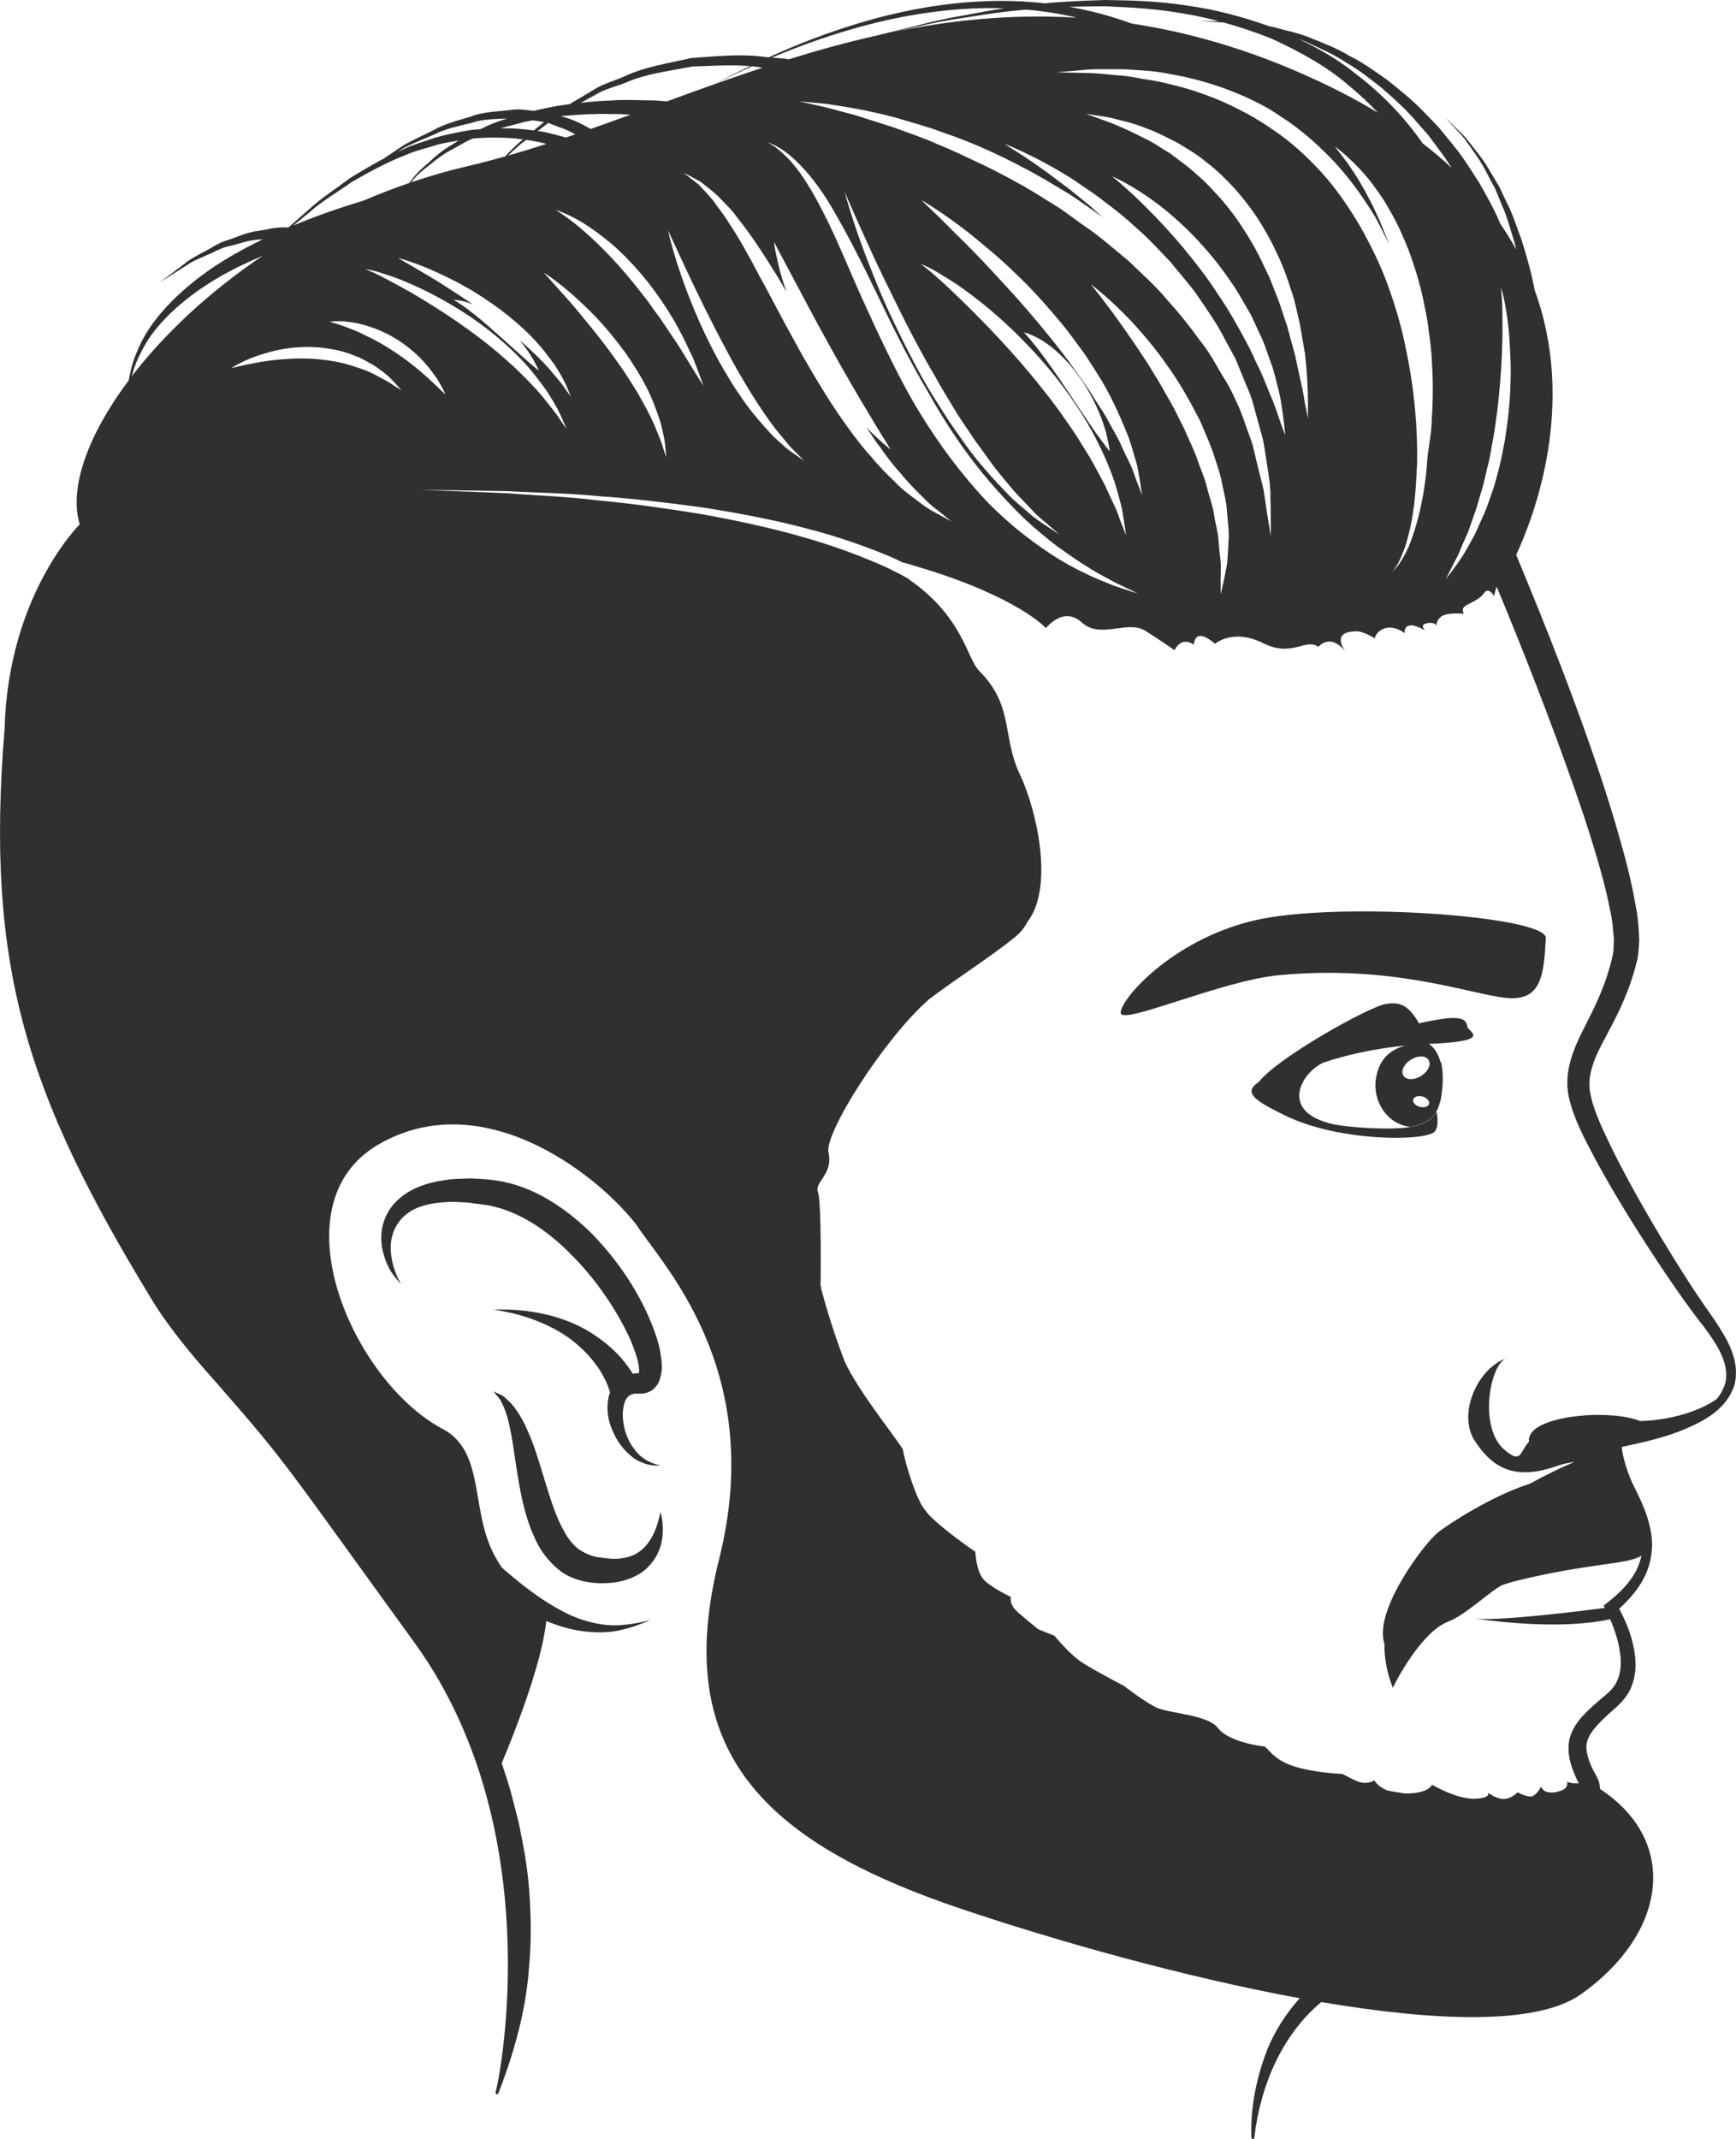 <svg version="1.1" id="图层_1" x="0px" y="0px" width="148px" height="182.277px" viewBox="0 0 148 182.277" enable-background="new 0 0 148 182.277" xml:space="preserve" xmlns="http://www.w3.org/2000/svg" xmlns:xlink="http://www.w3.org/1999/xlink" xmlns:xml="http://www.w3.org/XML/1998/namespace">
  <g>
    <path fill="#303030" d="M106.898,78.444c-7.107,1.684-11.489,6.86-11.353,7.89c0.136,1.031,8.584-2.766,13.487-3.232
		c9.709-0.925,16.306,1.621,19.345,1.934c3.037,0.313,3.236-1.899,3.41-5.095C131.893,78.07,114.006,76.761,106.898,78.444z" class="color c1"/>
    <polygon fill="#303030" points="121.54,95.606 121.54,95.606 121.537,95.608 	" class="color c1"/>
    <path fill="#303030" d="M120.975,87.203c-0.963-1.695-1.763-1.836-2.924-1.628c-1.374,0.249-9.109,4.538-10.736,6.626
		c-1.406,0.927-0.267,1.621,2.22,2.845c4.653,2.294,12.161,2.225,12.805,1.355c0.276-0.369,0.249-1.034,0.127-1.677
		c-0.651,1.175-2.085,1.546-5.336,1.423c-1.106-0.043-2.084-0.131-2.968-0.255c-5.214-0.871-3.377-4.365-1.383-5.323
		c1.869-0.639,4.262-1.198,7.031-1.47c-1.367,0.374-2.25,1.2-2.512,2.839c-0.289,1.806,0.898,3.871,2.928,4.084
		c0.268-0.045,0.506-0.102,0.724-0.171c0.01-0.003,0.021-0.008,0.028-0.011c0.205-0.067,0.392-0.144,0.558-0.233
		c0-0.001,0.003-0.001,0.004-0.002c0.67-0.361,1.036-0.92,1.235-1.721c0.004-0.001,0.01-0.002,0.014-0.002
		c0.037-0.174,0.066-0.358,0.096-0.546c0.004-0.022,0.008-0.042,0.012-0.064c0.031-0.218,0.058-0.447,0.076-0.693
		c0-0.007,0-0.014,0.002-0.023c0-0.001,0-0.003,0-0.006c0-0.006,0-0.011,0-0.017c0.059-0.814,0.002-1.476-0.113-2.007
		c-0.016-0.006-0.033-0.01-0.049-0.015c-0.332-1.198-1-1.554-1-1.554c5.526-0.227,3.416-0.991,3.285-1.453
		C124.977,86.708,124.43,86.439,120.975,87.203z M114.055,95.877c-0.117-0.017-0.236-0.031-0.348-0.049
		c-0.047-0.015-0.109-0.025-0.176-0.035C113.706,95.823,113.88,95.851,114.055,95.877z M121.038,94.321
		c-0.375-0.103-0.624-0.381-0.558-0.626c0.065-0.24,0.422-0.354,0.797-0.253c0.375,0.104,0.623,0.382,0.556,0.625
		C121.768,94.309,121.413,94.422,121.038,94.321z M121.152,91.692c-0.594,0.369-1.271,0.354-1.508-0.029
		c-0.24-0.387,0.049-0.995,0.642-1.366c0.594-0.367,1.267-0.354,1.507,0.032C122.033,90.713,121.746,91.326,121.152,91.692z" class="color c1"/>
    <path fill="#303030" d="M34.982,103.231c0.815-0.513,1.922-0.736,3.107-0.795c0.594-0.063,1.201,0.025,1.814,0.044
		c0.624,0.104,1.458,0.161,1.979,0.288c2.476,0.525,4.89,2.157,6.874,4.204c2.02,2.026,3.696,4.474,4.843,6.883
		c0.284,0.604,0.508,1.214,0.682,1.787c0.175,0.538,0.243,1.2,0.185,1.357l-0.041,0.006c0.024-0.001,0.025-0.001,0.041-0.001
		c0,0.007,0.003,0.003,0.003,0.005l-0.152,0.015l-0.324,0.035c-0.017,0.001-0.033,0.006-0.049,0.008
		c-0.229-0.385-0.527-0.794-0.936-1.282c-0.924-1.084-2.413-2.248-4.063-2.976c-1.655-0.731-3.397-1.055-4.688-1.154
		c-0.648-0.061-1.186-0.063-1.562-0.058c-0.375,0-0.59,0.001-0.59,0.001s0.21,0.037,0.58,0.106c0.367,0.063,0.893,0.161,1.504,0.334
		c1.224,0.325,2.804,0.942,4.147,1.863c1.346,0.922,2.396,2.138,2.964,3.131c0.276,0.487,0.492,0.945,0.567,1.195
		c0.067,0.2,0.114,0.34,0.143,0.43c-0.065,0.158-0.117,0.32-0.139,0.473c-0.265,1.402,0.175,2.525,0.646,3.4
		c0.492,0.877,1.136,1.489,1.728,1.87c1.286,0.71,2.098,0.422,2.083,0.485c0.029-0.029-0.854-0.05-1.793-0.873
		c-0.454-0.433-0.902-1.057-1.174-1.867c-0.263-0.79-0.386-1.813-0.108-2.639c0.139-0.423,0.407-0.643,0.703-0.708
		c0.067-0.03,0.148-0.049,0.255-0.031l0.448-0.011l0.246-0.013c0.203-0.042,0.424-0.12,0.614-0.227
		c0.316-0.212,0.541-0.497,0.653-0.764c0.422-1.079,0.213-1.81,0.112-2.582c-0.139-0.758-0.382-1.471-0.658-2.174
		c-1.097-2.814-2.871-5.475-5.086-7.786c-2.245-2.238-5.092-4.175-8.274-4.619c-0.875-0.126-1.444-0.135-2.179-0.17
		c-0.753,0.036-1.491,0.016-2.188,0.151c-1.388,0.187-2.751,0.634-3.772,1.5c-1.051,0.834-1.555,2.07-1.609,3.085
		c-0.081,1.034,0.204,1.874,0.46,2.509c0.267,0.64,0.611,1.067,0.84,1.342c0.238,0.271,0.364,0.414,0.364,0.414
		s-0.086-0.172-0.25-0.488c-0.16-0.312-0.343-0.802-0.49-1.422c-0.128-0.617-0.228-1.404-0.002-2.207
		C33.654,104.507,34.167,103.738,34.982,103.231z M54.509,117.004c0.044,0,0.022,0.001-0.006,0.001
		C54.506,117.005,54.507,117.004,54.509,117.004z" class="color c1"/>
    <path fill="#303030" d="M56.298,128.837c0,0-0.06,0.443-0.289,1.139c-0.223,0.683-0.673,1.663-1.521,2.263
		c-0.411,0.314-0.944,0.472-1.526,0.56c-0.631,0.086-1.108,0.018-1.978-0.098c-0.643-0.101-1.173-0.374-1.681-0.7
		c-0.473-0.394-0.902-0.906-1.239-1.563c-0.73-1.273-1.177-2.872-1.65-4.37c-0.454-1.508-0.891-2.975-1.453-4.197
		c-0.261-0.611-0.564-1.165-0.883-1.62c-0.294-0.464-0.643-0.835-0.975-1.101c-0.282-0.305-0.588-0.35-0.766-0.458
		c-0.183-0.087-0.283-0.131-0.283-0.131s0.071,0.083,0.202,0.239c0.116,0.162,0.375,0.371,0.502,0.708
		c0.171,0.294,0.317,0.678,0.465,1.164c0.146,0.468,0.256,1.022,0.373,1.63c0.224,1.218,0.388,2.68,0.681,4.282
		c0.289,1.6,0.694,3.348,1.603,5.078c0.47,0.853,1.156,1.665,2.009,2.301c0.895,0.613,1.961,0.878,2.909,0.935
		c0.713,0.051,1.813,0.005,2.603-0.282c0.833-0.257,1.599-0.728,2.083-1.34c1.011-1.208,1.048-2.482,1.019-3.237
		C56.454,129.249,56.298,128.837,56.298,128.837z" class="color c1"/>
    <path fill="#303030" d="M146.148,112.448c-1.088-1.524-2.104-3.055-3.092-4.642c-1.971-3.155-3.854-6.381-5.515-9.681
		c-0.801-1.682-1.64-3.296-1.964-4.952c-0.309-1.553,0.376-3.073,1.262-4.712c0.877-1.636,1.783-3.379,2.363-5.301
		c0.169-0.498,0.262-0.931,0.385-1.387c0.116-0.536,0.117-1.099,0.165-1.65c-0.047-1.028-0.108-2.038-0.313-2.976
		c-0.326-1.912-0.797-3.752-1.318-5.572c-0.501-1.826-1.079-3.619-1.661-5.411c-2.138-6.407-4.615-12.656-7.198-18.877
		c1.567-3.384,5.135-12.821,1.571-22.575c-0.054-0.268-0.106-0.537-0.16-0.802c-0.264-1.197-0.61-2.354-0.953-3.467
		c-0.419-1.09-0.739-2.173-1.237-3.124c-0.23-0.48-0.451-0.948-0.666-1.403c-0.258-0.432-0.508-0.848-0.746-1.247
		c-0.45-0.816-0.965-1.495-1.447-2.08c-0.45-0.605-0.866-1.111-1.277-1.467c-0.771-0.754-1.213-1.184-1.213-1.184
		s0.418,0.451,1.15,1.242c0.389,0.375,0.775,0.899,1.193,1.521c0.442,0.603,0.918,1.297,1.321,2.126
		c0.216,0.405,0.438,0.825,0.671,1.263c0.188,0.457,0.381,0.931,0.583,1.416c0.442,0.953,0.701,2.038,1.058,3.121
		c0.055,0.212,0.104,0.431,0.156,0.646c-0.408-0.741-0.861-1.481-1.369-2.218c-0.039-0.081-0.072-0.165-0.111-0.248
		c-0.441-1.072-1.053-2.126-1.672-3.223c-0.678-1.057-1.359-2.166-2.196-3.183l-1.254-1.54l-1.39-1.438
		c-0.932-0.952-1.975-1.8-3-2.604c-1.076-0.754-2.115-1.515-3.239-2.065c-1.065-0.65-2.197-1.07-3.25-1.497
		c-1.042-0.459-2.124-0.625-3.066-0.919c-0.178-0.045-0.356-0.078-0.532-0.11c-2.279-0.804-4.578-1.421-6.849-1.732
		c-2.471-0.4-4.887-0.47-7.165-0.496c-1.779,0.062-3.479,0.124-5.077,0.283C83.697-0.324,78.637,0.491,74.488,1.61
		c-3.677,1.015-6.694,2.246-8.947,3.273l-0.236-0.019c-2.169-0.312-4.319-0.054-6.377,0.081c-2.021,0.466-4.014,0.755-5.734,1.583
		c-0.865,0.383-1.773,0.607-2.524,1.092c-0.733,0.435-1.439,0.854-2.122,1.262C48.429,8.9,48.308,8.91,48.19,8.927
		c-0.915,0.113-1.806,0.317-2.676,0.521c-0.556-0.062-1.105-0.153-1.646-0.113c-1.324,0.174-2.634,0.156-3.772,0.613
		c-1.163,0.346-2.271,0.634-3.186,1.168c-0.937,0.477-1.823,0.854-2.548,1.293c-0.636,0.429-1.188,0.8-1.665,1.118
		c-1.026,0.538-1.982,1.112-2.878,1.662c-1.291,0.979-2.55,1.775-3.505,2.684c-0.629,0.557-1.212,1.047-1.726,1.515l-0.163-0.001
		c-0.927-0.076-1.813,0.226-2.676,0.327c-0.86,0.145-1.627,0.529-2.382,0.759c-0.769,0.216-1.372,0.695-1.99,0.989
		c-0.6,0.333-1.168,0.604-1.592,0.974c-0.443,0.334-0.829,0.627-1.146,0.866c-0.635,0.479-0.996,0.753-0.996,0.753
		s0.383-0.245,1.053-0.672c0.333-0.212,0.738-0.472,1.204-0.767c0.442-0.33,1.026-0.556,1.64-0.835
		c0.627-0.238,1.246-0.659,2.01-0.806c0.747-0.164,1.503-0.477,2.333-0.546c0.176-0.006,0.354-0.022,0.531-0.042
		c-0.66,0.322-1.317,0.656-1.964,1.019c-3.84,2.074-7.273,5.128-8.605,8.186c-0.345,0.74-0.597,1.458-0.724,2.107
		c-0.067,0.245-0.108,0.479-0.141,0.706c-3.522,4.692-5.119,9.228-4.182,12.278c0,0-6.105,5.998-6.409,17.442
		C-1.252,82.329,2.206,93.149,12.973,110.8c1.333,2.188,3.247,4.532,5.306,6.837c6.323,7.218,5.699,6.688,17.042,22.324
		c11.344,15.636,7.422,36.552,6.928,38.346c-0.017,0.062,0.014,0.13,0.075,0.154c0.063,0.023,0.137-0.009,0.161-0.074
		c1.356-3.475,2.39-7.158,2.633-10.948c0.174-1.89,0.159-3.794,0.042-5.69c-0.101-1.904-0.393-3.79-0.785-5.653
		c-0.157-0.943-0.434-1.853-0.667-2.773c-0.222-0.931-0.519-1.831-0.823-2.732c-0.037-0.111-0.076-0.223-0.113-0.334
		c0.917-2.176,3.412-8.364,3.797-12.12c0.332,0.131,0.662,0.262,1.006,0.374c1.945,0.663,4.08,0.746,5.537,0.348
		c0.734-0.167,1.312-0.397,1.714-0.55c0.398-0.166,0.623-0.262,0.623-0.262s-0.238,0.058-0.654,0.161
		c-0.421,0.084-1.02,0.218-1.742,0.263c-1.451,0.153-3.338-0.239-5.008-1.121c-1.68-0.862-3.2-2.03-4.304-2.951
		c-0.369-0.305-0.688-0.578-0.956-0.815c-0.224-0.332-0.439-0.683-0.642-1.059c-2.064-3.88-0.761-8.833-4.403-10.756
		c-7.694-4.069-14.259-19.123-5.496-24.227c8.763-5.107,18.486,2.32,21.982,6.788c1.09,1.688,3.82,4.743,5.817,9.346
		c2.044,4.712,3.317,11.052,1.252,19.239c-0.114,0.454-0.684,2.707-0.926,5.178c-1.274,12.745,6.496,19.492,21.57,24.569
		c8.205,2.763,19.016,5.812,28.867,7.622c-1.183,1.306-2.131,2.809-2.783,4.41c-0.92,2.404-1.433,4.937-1.336,7.466
		c0.006,0.062,0.056,0.114,0.115,0.122c0.071,0.005,0.129-0.049,0.135-0.118c0.5-4.445,2.399-8.826,5.713-11.555
		c9.809,1.662,18.41,1.969,22.132-0.666c7.309-5.18,8.438-13.021,1.618-17.5c-0.002-0.339-0.086-0.684-0.133-0.74
		c-0.244-0.572-0.381-0.695-0.535-1.066c-0.297-0.624-0.502-1.255-0.483-1.808c0.004-1.073,1.176-2.114,2.263-3.106
		c0.525-0.434,1.274-1.168,1.575-1.994c0.335-0.83,0.402-1.713,0.317-2.527c-0.164-1.498-0.68-2.841-1.365-4.113
		c0.868-0.788,1.668-1.688,2.191-2.778c0.592-1.224,0.758-2.647,0.484-3.946c-0.251-1.306-0.807-2.487-1.369-3.617
		c-0.285-0.556-0.509-1.134-0.703-1.729c-0.168-0.561-0.347-1.155-0.375-1.715c1.793-0.396,3.604-0.771,5.322-1.499
		c1.696-0.713,3.624-1.714,4.283-3.798C148.404,115.846,147.152,113.991,146.148,112.448z M124.33,47.25
		c0.186-0.453,0.395-0.963,0.646-1.509c0.268-0.537,0.437-1.174,0.678-1.814c0.25-0.64,0.416-1.348,0.637-2.063
		c0.234-0.708,0.366-1.476,0.563-2.234c0.203-0.758,0.301-1.556,0.457-2.336c0.539-3.149,0.742-6.357,0.778-8.771
		c-0.006-1.203,0.015-2.214-0.042-2.919c-0.021-0.696-0.115-1.102-0.115-1.102s0.176,0.362,0.309,1.078
		c0.141,0.697,0.314,1.703,0.417,2.922c0.077,1.219,0.18,2.648,0.114,4.178c-0.035,1.535-0.211,3.161-0.463,4.78
		c-0.172,0.801-0.287,1.615-0.504,2.392c-0.203,0.782-0.394,1.551-0.664,2.275c-0.246,0.729-0.485,1.431-0.797,2.064
		c-0.306,0.638-0.531,1.261-0.853,1.791c-0.568,1.091-1.14,1.935-1.576,2.501c-0.426,0.569-0.668,0.895-0.668,0.895
		s0.181-0.363,0.5-0.997C123.908,48.068,124.104,47.687,124.33,47.25z M111.607,3.692c1.017,0.471,2.098,0.931,3.107,1.614
		c1.064,0.589,2.042,1.38,3.049,2.159c0.957,0.83,1.924,1.695,2.781,2.659l1.271,1.453l1.138,1.541
		c0.284,0.382,0.545,0.777,0.795,1.177c-0.757-0.706-1.581-1.399-2.465-2.083c-1.521-2.178-3.404-4.161-5.548-5.799
		c-1.525-1.26-3.24-2.24-4.995-3.085C111.031,3.434,111.322,3.547,111.607,3.692z M119.852,29.705
		c-0.343-1.766-0.869-3.548-1.502-5.313c-0.629-1.772-1.479-3.482-2.41-5.134c-0.963-1.634-2.037-3.202-3.291-4.583
		c-1.262-1.368-2.619-2.619-4.1-3.6c-1.447-1.029-2.982-1.824-4.479-2.484c-1.508-0.637-2.994-1.118-4.398-1.429
		c-0.695-0.197-1.377-0.306-2.027-0.404c-0.648-0.104-1.263-0.244-1.851-0.299c-1.17-0.089-2.198-0.229-3.047-0.235
		c-1.704-0.038-2.675-0.059-2.675-0.059s0.971-0.087,2.673-0.236C93.6,5.862,94.641,5.913,95.839,5.9
		c1.188,0.087,2.556,0.11,4.007,0.431c1.461,0.243,3.024,0.653,4.631,1.235c1.596,0.604,3.271,1.342,4.808,2.426
		c1.582,1.01,3.045,2.306,4.405,3.729c1.349,1.442,2.52,3.073,3.558,4.781c0.41,0.757,0.796,1.522,1.159,2.298
		c-0.034-0.093-0.064-0.19-0.1-0.282c-0.31-0.794-0.602-1.562-0.941-2.265c-0.313-0.719-0.676-1.361-0.989-1.972
		c-0.67-1.194-1.306-2.152-1.802-2.793c-0.497-0.646-0.784-1.016-0.784-1.016s0.382,0.273,0.999,0.814
		c0.598,0.56,1.469,1.375,2.313,2.522c0.406,0.578,0.877,1.2,1.264,1.918c0.421,0.702,0.816,1.467,1.173,2.284
		c0.739,1.622,1.317,3.439,1.748,5.282c0.172,0.931,0.409,1.851,0.502,2.774c0.112,0.923,0.258,1.828,0.28,2.713
		c0.119,1.762,0.097,3.406,0,4.812c-0.027,1.405-0.295,2.563-0.366,3.374c-0.009,0.063-0.017,0.113-0.025,0.174
		c-0.007,0.127-0.012,0.262-0.021,0.391c-0.233,2.951-0.874,5.359-1.521,6.955c-0.34,0.792-0.708,1.377-0.981,1.743
		c-0.303,0.34-0.469,0.521-0.469,0.521s0.143-0.198,0.406-0.573c0.233-0.396,0.496-0.995,0.771-1.793
		c0.232-0.811,0.486-1.803,0.635-2.969c0.18-1.162,0.24-2.489,0.313-3.93C120.872,36.595,120.598,33.219,119.852,29.705z
		 M104.066,47.893c-0.066-0.56-0.137-1.185-0.188-1.865c-0.037-0.679-0.266-1.397-0.376-2.165c-0.104-0.771-0.415-1.546-0.614-2.365
		c-0.183-0.828-0.591-1.623-0.854-2.473c-0.308-0.833-0.718-1.646-1.072-2.48c-0.421-0.807-0.792-1.637-1.246-2.411
		c-0.458-0.773-0.856-1.563-1.332-2.277c-0.88-1.473-1.81-2.781-2.594-3.922c-1.597-2.261-2.788-3.702-2.788-3.702
		s1.518,1.107,3.458,3.153c0.948,1.036,2.033,2.28,3.033,3.739c1.046,1.424,1.97,3.083,2.833,4.769
		c0.361,0.877,0.767,1.737,1.074,2.621c0.281,0.895,0.615,1.752,0.775,2.636c0.176,0.878,0.406,1.71,0.438,2.533
		c0.056,0.82,0.188,1.58,0.129,2.297c-0.024,0.714-0.073,1.362-0.115,1.935c-0.074,0.567-0.203,1.058-0.273,1.463
		c-0.172,0.804-0.285,1.252-0.285,1.252s-0.004-0.47-0.008-1.285C104.061,48.938,104.1,48.452,104.066,47.893z M88.742,32.981
		c-1.125-1.434-2.34-2.802-3.504-4.063c-1.17-1.256-2.301-2.399-3.293-3.358c-0.991-0.965-1.84-1.749-2.455-2.273
		c-0.604-0.521-0.997-0.79-0.997-0.79s0.437,0.142,1.164,0.549c0.698,0.425,1.726,1.004,2.845,1.854
		c2.28,1.645,5.061,4.202,7.422,7.14c1.172,1.476,2.234,3.039,3.104,4.583c0.861,1.548,1.516,3.072,1.981,4.405
		c0.209,0.679,0.378,1.305,0.524,1.855c0.158,0.547,0.199,1.058,0.279,1.454c0.131,0.813,0.185,1.271,0.185,1.271
		s-0.171-0.436-0.468-1.193c-0.154-0.374-0.277-0.848-0.53-1.353c-0.245-0.507-0.519-1.077-0.792-1.701
		c-0.323-0.604-0.674-1.257-1.045-1.949c-0.375-0.686-0.852-1.366-1.277-2.103C90.939,35.887,89.9,34.391,88.742,32.981z
		 M90.337,45.563c0,0-0.458-0.303-1.258-0.831c-0.397-0.271-0.896-0.584-1.388-1.041c-0.502-0.439-1.11-0.905-1.686-1.499
		c-1.156-1.181-2.465-2.605-3.683-4.276c-0.582-0.854-1.23-1.705-1.802-2.627c-0.572-0.917-1.188-1.833-1.721-2.795
		c-1.08-1.916-2.058-3.885-2.932-5.748c-0.875-1.862-1.556-3.659-2.155-5.19c-1.149-3.083-1.703-5.206-1.703-5.206
		s0.856,2.017,2.226,4.989c0.671,1.491,1.518,3.201,2.423,5.029c0.9,1.827,1.908,3.757,3.017,5.626
		c0.511,0.96,1.093,1.873,1.64,2.792c0.543,0.92,1.162,1.766,1.718,2.619c0.593,0.823,1.17,1.618,1.714,2.372
		c0.572,0.732,1.152,1.395,1.669,2.026c0.536,0.608,1.077,1.12,1.524,1.61c0.438,0.501,0.894,0.854,1.259,1.164
		C89.922,45.206,90.337,45.563,90.337,45.563z M87.287,28.328c0,0,0.209,0.034,0.544,0.171c0.327,0.146,0.812,0.355,1.317,0.714
		c1.035,0.692,2.199,1.885,3.105,3.238c0.905,1.357,1.574,2.842,1.921,4.01c0.197,0.571,0.259,1.089,0.347,1.431
		c0.071,0.35,0.09,0.557,0.09,0.557s-0.143-0.154-0.357-0.437c-0.208-0.283-0.504-0.686-0.861-1.17
		c-0.679-0.975-1.535-2.273-2.393-3.547c-0.848-1.283-1.727-2.531-2.441-3.449C87.865,28.91,87.287,28.328,87.287,28.328z
		 M95.443,37.619c-0.358-0.649-0.744-1.354-1.153-2.097c-0.427-0.73-0.953-1.458-1.422-2.251c-1.041-1.522-2.188-3.125-3.445-4.648
		c-1.241-1.537-2.536-3.033-3.803-4.396c-1.255-1.369-2.444-2.642-3.511-3.689c-1.072-1.039-1.93-1.955-2.58-2.544
		c-0.633-0.608-0.997-0.955-0.997-0.955s1.761,0.997,4.141,2.864c1.167,0.96,2.55,2.067,3.9,3.396
		c1.381,1.298,2.727,2.817,4.024,4.373c0.641,0.787,1.219,1.624,1.822,2.419c0.559,0.831,1.084,1.666,1.58,2.478
		c0.964,1.65,1.657,3.302,2.225,4.711c0.244,0.725,0.439,1.397,0.607,1.99c0.193,0.585,0.232,1.135,0.328,1.565
		c0.137,0.87,0.215,1.366,0.215,1.366s-0.182-0.47-0.5-1.289c-0.167-0.406-0.288-0.919-0.576-1.459
		C96.033,38.906,95.734,38.295,95.443,37.619z M104.501,32.466c-0.679-1.042-1.235-2.277-2.151-3.379
		c-0.834-1.15-1.742-2.332-2.793-3.471c-0.972-1.207-2.189-2.256-3.352-3.389c-1.257-1.024-2.484-2.14-3.868-3.049
		c-0.672-0.479-1.328-0.98-2.012-1.442c-0.7-0.436-1.397-0.87-2.087-1.302c-1.396-0.839-2.817-1.599-4.211-2.282
		c-1.408-0.658-2.756-1.326-4.086-1.857c-1.303-0.593-2.594-1-3.764-1.443c-1.193-0.379-2.285-0.728-3.254-1.036
		c-0.983-0.261-1.84-0.49-2.548-0.677c-1.436-0.322-2.257-0.506-2.257-0.506s0.836,0.079,2.303,0.217
		c1.455,0.213,3.557,0.528,6.003,1.192c1.21,0.376,2.55,0.709,3.911,1.229c1.381,0.46,2.811,1.029,4.254,1.697
		c1.441,0.671,2.911,1.42,4.36,2.251c0.718,0.429,1.444,0.861,2.172,1.295c0.711,0.459,1.401,0.961,2.104,1.441
		c0.283,0.191,0.555,0.398,0.826,0.605c-0.185-0.166-0.369-0.343-0.554-0.501c-0.821-0.774-1.688-1.401-2.446-2.036
		c-0.806-0.567-1.504-1.154-2.17-1.608c-0.654-0.473-1.236-0.865-1.724-1.18c-0.981-0.627-1.541-0.983-1.541-0.983
		s2.521,0.919,5.925,3.079c0.816,0.579,1.752,1.151,2.652,1.876c0.929,0.686,1.88,1.453,2.799,2.317
		c0.962,0.823,1.831,1.807,2.759,2.757c0.826,1.044,1.757,2.031,2.509,3.158c0.76,1.12,1.539,2.229,2.141,3.422
		c0.316,0.589,0.629,1.17,0.941,1.745c0.246,0.604,0.493,1.201,0.734,1.788c0.229,0.59,0.507,1.151,0.682,1.735
		c0.163,0.589,0.318,1.163,0.473,1.725c0.154,0.56,0.3,1.104,0.445,1.625c0.111,0.534,0.174,1.061,0.26,1.558
		c0.153,0.996,0.313,1.905,0.361,2.719c0.02,0.817,0.031,1.529,0.042,2.114c0.003,1.166,0.003,1.83,0.003,1.83
		s-0.107-0.656-0.295-1.809c-0.085-0.571-0.189-1.265-0.307-2.06c-0.157-0.789-0.428-1.659-0.639-2.619
		c-0.121-0.479-0.221-0.979-0.367-1.487c-0.18-0.499-0.364-1.014-0.555-1.542c-0.151-0.45-0.322-0.905-0.5-1.361
		C105.336,34.084,104.995,33.271,104.501,32.466z M108.072,33.1c-0.24-0.584-0.479-1.224-0.809-1.87
		c-0.324-0.645-0.601-1.35-0.988-2.036c-0.735-1.383-1.549-2.84-2.502-4.211c-0.9-1.404-1.944-2.711-2.938-3.923
		c-1.014-1.199-2.01-2.282-2.906-3.172c-1.775-1.808-3.136-2.869-3.136-2.869s1.608,0.662,3.697,2.213
		c1.052,0.767,2.196,1.767,3.329,2.938c1.131,1.173,2.238,2.522,3.207,3.972c0.507,0.708,0.908,1.486,1.347,2.221
		c0.451,0.73,0.744,1.531,1.104,2.261c0.367,0.729,0.574,1.5,0.836,2.193c0.274,0.693,0.427,1.386,0.58,2.017
		c0.354,1.25,0.446,2.332,0.553,3.077c0.096,0.747,0.126,1.175,0.126,1.175s-0.163-0.403-0.414-1.108
		c-0.12-0.352-0.269-0.777-0.438-1.268C108.564,34.216,108.294,33.69,108.072,33.1z M108.793,25.086
		c-0.184-0.463-0.368-0.937-0.555-1.413c-0.219-0.462-0.442-0.931-0.668-1.401c-0.444-0.94-0.977-1.861-1.553-2.738
		c-0.559-0.895-1.197-1.728-1.869-2.521c-0.703-0.75-1.366-1.537-2.137-2.156c-0.724-0.675-1.513-1.215-2.236-1.772
		c-0.784-0.46-1.486-0.981-2.224-1.303c-1.421-0.737-2.672-1.271-3.569-1.574c-0.899-0.322-1.414-0.506-1.414-0.506
		s0.543,0.079,1.49,0.219c0.479,0.063,1.041,0.214,1.694,0.384c0.662,0.141,1.384,0.386,2.155,0.703
		c0.793,0.265,1.574,0.728,2.447,1.138c0.81,0.508,1.713,0.996,2.511,1.691c0.846,0.629,1.624,1.404,2.381,2.211
		c0.729,0.835,1.431,1.716,2.04,2.663c0.6,0.948,1.148,1.933,1.604,2.934c0.479,0.993,0.844,2.012,1.156,3.004
		c0.372,0.979,0.521,1.981,0.762,2.899c0.158,0.935,0.311,1.815,0.451,2.633c0.186,1.651,0.248,3.02,0.248,3.972
		c-0.005,0.957-0.005,1.506-0.005,1.506s-0.103-0.537-0.285-1.478c-0.125-0.949-0.477-2.271-0.793-3.847
		c-0.209-0.779-0.438-1.625-0.68-2.518C109.428,26.95,109.18,26.01,108.793,25.086z M94.167,0.533
		c2.255,0.092,4.635,0.222,7.048,0.681c0.904,0.148,1.807,0.36,2.709,0.598c-1.111-0.002-1.747-0.007-1.747-0.007
		s0.656,0.036,1.8,0.094c0.11,0.011,0.229,0.015,0.35,0.02c1.381,0.382,2.757,0.846,4.113,1.387c2.313,1.079,4.627,2.303,6.58,4.007
		c0.871,0.705,1.682,1.477,2.444,2.288c-1.262-0.766-2.62-1.509-4.087-2.224c-5.936-2.892-11.555-4.565-16.913-5.371
		c-1.75-0.646-3.534-1.115-5.312-1.426C92.128,0.553,93.134,0.542,94.167,0.533z M89.416,1.044c0.798,0.12,1.6,0.279,2.4,0.463
		C86.182,1.163,80.829,1.733,75.7,2.817c0.604-0.132,1.502-0.327,2.661-0.582c1.125-0.265,2.5-0.542,4.092-0.76
		c1.516-0.244,3.217-0.521,5.086-0.652C88.161,0.877,88.785,0.949,89.416,1.044z M74.579,1.958
		c3.244-0.791,7.028-1.379,11.042-1.251c-1.141,0.171-2.217,0.372-3.204,0.559c-1.59,0.261-2.958,0.578-4.075,0.875
		c-2.244,0.553-3.527,0.87-3.527,0.87s0.045-0.01,0.109-0.025c-2.619,0.582-5.179,1.29-7.692,2.071
		c-0.098-0.017-0.193-0.042-0.291-0.055l-1.126-0.094C68.062,3.958,71.019,2.847,74.579,1.958z M65.942,12.335
		c0.34,0.141,0.833,0.438,1.382,0.891c1.095,0.901,2.453,2.476,3.661,4.58c1.226,2.091,2.514,4.597,3.807,7.302
		c1.295,2.699,2.698,5.56,4.313,8.279c1.539,2.763,3.313,5.384,5.231,7.625c0.961,1.117,1.937,2.156,2.906,3.103
		c0.987,0.927,1.971,1.746,2.916,2.462c0.964,0.686,1.856,1.31,2.685,1.812c0.813,0.528,1.582,0.884,2.186,1.235
		c1.262,0.604,1.984,0.952,1.984,0.952s-0.77-0.227-2.104-0.684c-0.643-0.284-1.458-0.563-2.336-1.01
		c-0.896-0.413-1.872-0.949-2.896-1.607c-1.019-0.667-2.087-1.446-3.169-2.336c-1.06-0.91-2.157-1.906-3.157-3.062
		c-2.033-2.276-3.928-4.938-5.554-7.735c-1.596-2.819-2.948-5.745-4.194-8.479c-1.242-2.735-2.265-5.338-3.36-7.447
		c-1.063-2.125-2.128-3.798-3.115-4.771c-0.488-0.482-0.894-0.847-1.224-1.034c-0.316-0.205-0.486-0.312-0.486-0.312
		S65.602,12.181,65.942,12.335z M66.313,23.619c0.249,0.408,0.495,0.831,0.74,1.254c-0.128-0.375-0.258-0.749-0.362-1.09
		c-0.286-0.924-0.443-1.723-0.564-2.272c-0.118-0.561-0.124-0.884-0.124-0.884s0.136,0.299,0.4,0.788
		c0.262,0.494,0.638,1.196,1.089,2.04c0.9,1.683,2.065,3.92,3.295,6.114c1.211,2.208,2.485,4.373,3.471,6
		c0.499,0.808,0.889,1.513,1.208,1.971c0.296,0.477,0.452,0.766,0.452,0.766s-0.254-0.2-0.678-0.575
		c-0.354-0.318-0.845-0.759-1.375-1.319c0.406,0.622,0.805,1.235,1.23,1.782c0.571,0.832,1.164,1.573,1.752,2.222
		c0.557,0.68,1.116,1.251,1.629,1.75c0.498,0.518,0.945,0.953,1.371,1.245c0.809,0.65,1.271,1.024,1.271,1.024
		s-0.521-0.283-1.438-0.783c-0.474-0.236-0.99-0.606-1.57-1.06c-0.594-0.427-1.258-0.932-1.875-1.59
		c-0.668-0.616-1.342-1.325-2.002-2.12c-0.703-0.764-1.354-1.635-2.017-2.547c-1.319-1.823-2.563-3.87-3.745-5.937
		c-1.164-2.079-2.278-4.166-3.312-6.125c-0.549-0.954-1.01-1.928-1.521-2.795c-0.486-0.888-0.977-1.701-1.464-2.429
		c-0.456-0.756-0.97-1.361-1.376-1.955c-0.436-0.551-0.88-0.969-1.223-1.355c-0.822-0.639-1.291-1.007-1.291-1.007
		s0.544,0.248,1.448,0.76c0.398,0.332,0.942,0.714,1.48,1.223c0.496,0.534,1.134,1.099,1.648,1.836
		C63.999,19.958,65.145,21.711,66.313,23.619z M37.318,26.321c-1.097-0.692-2.132-1.337-3.055-1.827
		c-0.915-0.503-1.686-0.915-2.241-1.177c-0.542-0.26-0.883-0.378-0.883-0.378s0.347,0.027,0.953,0.195
		c0.586,0.188,1.446,0.421,2.417,0.849c1.965,0.8,4.484,2.133,6.757,3.847c1.134,0.855,2.205,1.799,3.134,2.759
		c0.929,0.964,1.671,1.97,2.287,2.838c0.58,0.899,0.997,1.678,1.237,2.251c0.245,0.568,0.385,0.891,0.385,0.891
		s-0.203-0.289-0.556-0.792c-0.308-0.529-0.888-1.188-1.521-2.008c-0.669-0.795-1.519-1.657-2.454-2.546
		c-0.958-0.87-2.003-1.77-3.117-2.589C39.563,27.794,38.415,27.021,37.318,26.321z M37.988,33.62c0,0-0.151-0.126-0.391-0.354
		c-0.23-0.238-0.576-0.56-0.99-0.934c-0.811-0.764-1.948-1.691-3.169-2.474c-0.604-0.401-1.239-0.757-1.848-1.065
		c-0.612-0.302-1.19-0.593-1.711-0.776c-1.033-0.413-1.777-0.594-1.777-0.594s0.776-0.145,1.924,0.049
		c1.149,0.169,2.65,0.687,3.959,1.541c0.651,0.427,1.259,0.917,1.78,1.427c0.513,0.517,0.936,1.047,1.27,1.52
		c0.358,0.452,0.553,0.902,0.72,1.188C37.91,33.446,37.988,33.62,37.988,33.62z M48.186,33.141c-0.269-0.453-0.79-1-1.343-1.69
		c-0.593-0.667-1.337-1.386-2.159-2.132c-0.118-0.104-0.249-0.209-0.372-0.314c0.358,0.433,0.666,0.86,0.906,1.24
		c0.493,0.771,0.729,1.342,0.729,1.342s-0.495-0.374-1.159-0.976c-0.657-0.592-1.536-1.379-2.412-2.168
		c-0.871-0.773-1.747-1.537-2.46-2.056c-0.701-0.531-1.238-0.833-1.238-0.833s0.637-0.008,1.508,0.338
		c0.049,0.02,0.101,0.046,0.151,0.067c-0.411-0.283-0.822-0.563-1.222-0.821c-0.937-0.612-1.813-1.182-2.59-1.636
		c-1.557-0.916-2.594-1.526-2.594-1.526s1.182,0.301,2.854,1.023c0.824,0.381,1.801,0.812,2.789,1.381
		c1.004,0.546,2.016,1.229,3.008,1.944c0.976,0.733,1.91,1.532,2.715,2.351c0.811,0.821,1.455,1.686,1.993,2.425
		c0.502,0.774,0.865,1.445,1.067,1.942c0.203,0.49,0.321,0.77,0.321,0.77S48.5,33.568,48.186,33.141z M43.073,13.328
		c-1.078,0.303-2.154,0.589-3.224,0.836c-1.645,0.381-3.246,0.848-4.806,1.375c0.048-0.054,0.083-0.094,0.133-0.148
		c0.337-0.439,0.841-0.879,1.461-1.335c0.588-0.494,1.271-1.018,2.123-1.437c0.412-0.225,0.826-0.484,1.281-0.702
		c0.097-0.04,0.204-0.081,0.304-0.12c1.39-0.108,2.817-0.105,4.244,0.08C43.995,12.356,43.5,12.857,43.073,13.328z M44.864,11.918
		c0.446,0.065,0.892,0.14,1.335,0.244c0.127,0.031,0.252,0.071,0.376,0.104c-1.086,0.353-2.169,0.683-3.249,0.989
		C43.765,12.813,44.263,12.353,44.864,11.918z M48.362,25.467c-1.205-1.347-2.007-2.244-2.007-2.244s1.034,0.646,2.407,1.845
		c0.669,0.612,1.469,1.321,2.236,2.166c0.79,0.827,1.548,1.783,2.274,2.767c0.707,0.996,1.353,2.039,1.874,3.063
		c0.521,1.028,0.872,2.047,1.161,2.917c0.24,0.892,0.382,1.643,0.422,2.176c0.046,0.528,0.073,0.83,0.073,0.83
		s-0.095-0.286-0.266-0.789c-0.118-0.513-0.447-1.192-0.764-2.021c-0.362-0.814-0.855-1.725-1.408-2.688
		c-0.576-0.946-1.208-1.945-1.912-2.9c-0.689-0.966-1.411-1.907-2.122-2.773C49.627,26.948,48.962,26.137,48.362,25.467z
		 M56.588,27.583c-0.304-0.491-0.693-0.947-1.027-1.449c-0.337-0.503-0.737-0.969-1.11-1.457c-1.504-1.937-3.202-3.71-4.598-4.919
		c-1.389-1.219-2.466-1.864-2.466-1.864s1.224,0.356,2.808,1.414c0.781,0.534,1.67,1.2,2.541,2.007
		c0.865,0.812,1.718,1.748,2.508,2.736c0.774,0.996,1.491,2.037,2.093,3.052c0.61,1.012,1.085,2.006,1.484,2.856
		c0.432,0.835,0.643,1.602,0.857,2.104c0.183,0.517,0.288,0.813,0.288,0.813s-0.168-0.266-0.463-0.729
		c-0.286-0.463-0.693-1.125-1.181-1.919C57.85,29.431,57.236,28.539,56.588,27.583z M57.946,23.107
		c-0.693-2.058-0.997-3.479-0.997-3.479s0.609,1.308,1.52,3.269c0.909,1.957,2.169,4.534,3.519,7.047
		c0.661,1.27,1.393,2.49,2.088,3.632c0.715,1.125,1.402,2.166,2.064,3.004c0.326,0.425,0.659,0.783,0.928,1.127
		c0.267,0.348,0.542,0.606,0.766,0.827c0.444,0.452,0.698,0.709,0.698,0.709s-0.299-0.203-0.824-0.56
		c-0.26-0.184-0.583-0.405-0.903-0.709c-0.327-0.299-0.729-0.612-1.093-1.021c-0.745-0.802-1.591-1.765-2.376-2.887
		c-0.371-0.574-0.804-1.138-1.154-1.763c-0.363-0.617-0.744-1.237-1.083-1.88C59.715,27.867,58.638,25.166,57.946,23.107z
		 M50.867,8.019c0.749-0.453,1.654-0.642,2.51-0.99c1.708-0.757,3.669-0.967,5.64-1.36c1.606-0.05,3.259-0.172,4.925-0.033
		c-1.925,0.926-3,1.518-3.041,1.541c0.041-0.021,1.18-0.613,3.21-1.526c0.301,0.029,0.602,0.066,0.903,0.115
		c-1.387,0.458-2.758,0.931-4.118,1.413h-0.002c-1.357,0.483-2.702,0.97-4.036,1.46c-0.339-0.025-0.679-0.05-1.021-0.079
		c-1.268-0.003-2.55-0.097-3.834,0.01c-0.835,0.02-1.664,0.099-2.489,0.192C49.962,8.517,50.4,8.275,50.867,8.019z M48.302,9.855
		c1.226-0.104,2.469-0.176,3.72-0.133c0.578-0.017,1.156,0.014,1.73,0.053c-1.139,0.414-2.271,0.821-3.396,1.216
		c-0.766-0.444-1.555-0.832-2.406-1.048L47.825,9.9C47.984,9.885,48.141,9.866,48.302,9.855z M46.743,10.473l0.902,0.355
		c0.491,0.146,0.951,0.371,1.397,0.619c-0.265,0.089-0.529,0.183-0.793,0.271c-0.619-0.176-1.238-0.339-1.858-0.471
		c-0.183-0.036-0.365-0.053-0.548-0.082c0.284-0.221,0.554-0.426,0.856-0.658C46.714,10.495,46.729,10.482,46.743,10.473z
		 M44.733,10.381c0.232-0.041,0.467-0.082,0.703-0.124c0.111,0.019,0.221,0.037,0.334,0.049c0.2,0.035,0.403,0.065,0.608,0.098
		c-0.301,0.249-0.579,0.479-0.864,0.713c-0.949-0.136-1.899-0.196-2.836-0.188C43.344,10.737,44.039,10.584,44.733,10.381z
		 M34.463,12.594c0.742-0.398,1.643-0.725,2.586-1.149c0.927-0.478,2.026-0.698,3.171-0.979c0.943-0.326,1.978-0.316,3.029-0.366
		c-0.684,0.213-1.349,0.431-1.951,0.75c-0.117,0.054-0.227,0.104-0.342,0.159c-0.295,0.023-0.592,0.042-0.883,0.077
		c-1.009,0.171-2,0.377-2.944,0.634c-0.922,0.339-1.862,0.571-2.704,0.981c-0.203,0.085-0.394,0.181-0.591,0.271
		C34.041,12.849,34.239,12.729,34.463,12.594z M26.449,18.037c0.976-0.871,2.256-1.619,3.563-2.542
		c1.394-0.795,2.905-1.646,4.616-2.302c0.834-0.375,1.759-0.565,2.665-0.866c0.589-0.142,1.196-0.251,1.809-0.354
		c-0.179,0.116-0.355,0.231-0.529,0.34c-0.838,0.474-1.505,1.047-2.071,1.581c-0.602,0.496-1.082,0.968-1.4,1.433
		c-0.078,0.099-0.138,0.176-0.209,0.265c-1.32,0.453-2.609,0.949-3.861,1.49c-1.802,0.545-3.885,1.242-6.037,2.139
		C25.44,18.853,25.933,18.465,26.449,18.037z M11.231,32.068c0.029-0.104,0.056-0.207,0.094-0.313
		c0.165-0.628,0.458-1.307,0.838-2.002c1.484-2.862,4.964-5.563,8.811-7.323c0.346-0.164,0.696-0.317,1.046-0.469
		c-0.193,0.195-0.297,0.301-0.297,0.301s0.117-0.112,0.335-0.319c0.122-0.054,0.243-0.111,0.365-0.163
		C17.77,24.902,13.957,28.523,11.231,32.068z M33.651,32.906c-0.341-0.25-0.864-0.552-1.5-0.875
		c-0.614-0.354-1.398-0.639-2.232-0.888c-0.831-0.272-1.755-0.431-2.682-0.519c-0.927-0.104-1.867-0.091-2.751-0.035
		c-0.882,0.054-1.711,0.153-2.418,0.282c-1.414,0.248-2.368,0.508-2.368,0.508s0.82-0.556,2.224-1.056
		c0.705-0.221,1.537-0.492,2.468-0.616c0.925-0.146,1.935-0.176,2.941-0.088c0.997,0.114,2.003,0.305,2.875,0.683
		c0.451,0.146,0.852,0.37,1.224,0.59c0.382,0.204,0.727,0.419,1.019,0.657c0.623,0.419,1.035,0.889,1.327,1.207
		c0.285,0.321,0.448,0.503,0.448,0.503S34.016,33.133,33.651,32.906z M147.098,117.807c-0.13,0.528-0.402,0.995-0.748,1.418
		c-2.711,1.868-6.516,1.871-6.516,1.871c-2.529-1.012-8.482-0.521-9.359,1.149c-0.139,0.265-0.158,0.448-0.107,0.587
		c-0.828,0.896-0.637,1.987-2.139,0.682c-2.154-1.868-1.235-7.093,0.127-7.741c-2.416,0.899-4.109,4.714-2.625,7.011
		c1.486,2.297,3.395,3.427,7.035,2.13c0.369-0.135,0.883-0.245,1.485-0.347c-1.163,0.485-2.306,1.052-3.86,1.885
		c-3.045,0.952-6.729,3.296-7.811,4.148c-1.087,0.855-5.482,6.589-4.559,9.453c0,0.002,0.002,0.005,0.004,0.009
		c-0.014,1.205,0.205,2.464,0.719,3.77c0.355-0.775,2.52-4.821,4.734-5.649c1.463-0.544,3.801-2.813,4.668-3.137
		c0.291-0.094,0.578-0.193,0.885-0.271c6.5-1.628,9.621-1.402,10.912-2.208c-0.107,0.468-0.262,0.922-0.488,1.345
		c-0.563,1.04-1.445,1.899-2.402,2.646l-0.338,0.262l0.104,0.202c-1.745,0.229-8.752,1.115-11.014,0.915
		c6.537,0.911,10.18,0.343,11.469,0.046c0.463,1.068,0.803,2.21,0.89,3.316c0.052,0.685-0.039,1.354-0.289,1.917
		c-0.267,0.588-0.63,0.944-1.272,1.461c-0.582,0.497-1.17,0.996-1.729,1.613c-0.545,0.596-1.092,1.461-1.146,2.444
		c-0.057,0.968,0.23,1.815,0.553,2.558c0.074,0.205,0.213,0.467,0.32,0.676c-0.338,0.016-0.713-0.005-1.012-0.137
		c0,0,0.268,0.626-0.839,0.86c-0.021,0.007-0.041,0.011-0.06,0.015c-1.142,0.218-1.299-0.451-1.299-0.451s-0.412,0.766-0.832,0.827
		c-0.006,0.001-0.013,0.002-0.017,0.002c-0.425,0.045-1.173-0.348-1.173-0.348s-0.473,0.523-1.124,0.561
		c-0.011,0.001-0.021,0.002-0.031,0.003c-0.649,0.02-1.336-0.524-1.336-0.524s0.235,0.493-1.249,0.504
		c-1.482,0.015-3.548-1.193-3.548-1.193s-0.224,0.754-2.296,0.747c-0.479-0.073-0.965-0.154-1.467-0.246
		c-0.883-0.332-1.156-0.883-1.156-0.883s-0.657,0.509-1.688-0.015c-0.004-0.001-0.006-0.001-0.01-0.002l-1.025-0.521
		c0,0-2.238-0.071-4.078-0.634c-0.025-0.01-0.051-0.017-0.076-0.025c-1.828-0.581-2.25-1.691-2.535-1.692
		c-0.29-0.004-3.052-0.401-3.918-1.564c-0.828-1.116-3.999-1.222-5.205-1.721c-0.109-0.06-0.229-0.113-0.338-0.175
		c-1.061-0.595-2.479-1.701-2.479-1.701s-2.658-1.375-3.67-2.06c-0.015-0.01-0.029-0.021-0.043-0.032
		c-1-0.693-2.197-2.167-2.197-2.167l-1.393-0.562c-0.499-0.408-1.005-0.811-1.486-1.232c-0.08-0.067-0.157-0.137-0.237-0.206
		c-0.029-0.024-0.054-0.053-0.082-0.079c-0.706-0.646-0.515-1.225-0.515-1.225s-1.438-0.687-2.164-1.327
		c-0.076-0.077-0.147-0.157-0.223-0.235c-0.583-0.731-0.65-2.295-0.65-2.295s-2.887-1.966-4.06-3.26
		c-0.151-0.206-0.308-0.408-0.457-0.616c-0.868-1.462-1.649-4.53-1.646-4.796c0.002-0.285-3.955-5.128-5.013-7.643
		c-0.766-2.007-1.436-4.083-2-6.227c0.168,0.021,0.203,0.018-0.017-0.058c0,0,0.102-7.176-0.221-8.05
		c-0.321-0.877,1.322-1.517,0.897-3.371c-0.37-1.618,4.688-9.633,8.554-13.05c2.609-1.964,5.276-3.623,7.379-5.334
		c0.438-0.357,0.779-0.794,1.039-1.293c0-0.001,0-0.003,0.004-0.005c2.216-2.841,0.861-9.337-0.672-12.572
		c-1.53-3.235-0.486-5.83-3.457-8.791c-1.045-1.045-1.391-4.631-5.987-7.792c-0.009-0.017-0.015-0.03-0.025-0.047
		c-0.579-0.326-1.217-0.657-1.907-0.986c-2.034-0.92-4.485-1.845-7.192-2.602c-2.701-0.783-5.644-1.397-8.6-1.938
		c-2.97-0.478-5.95-0.904-8.763-1.163c-2.803-0.343-5.443-0.417-7.694-0.606c-4.517-0.196-7.532-0.282-7.532-0.282
		s3.015,0.015,7.539,0.102c2.257,0.136,4.902,0.148,7.722,0.427c2.824,0.189,5.824,0.548,8.82,0.956
		c2.986,0.47,5.965,1.021,8.716,1.747c2.757,0.7,5.274,1.582,7.385,2.477c0.348,0.154,0.678,0.313,1,0.469
		c0.172,0.027,0.668,0.176,1.428,0.413c8.409,2.52,10.783,5.183,10.783,5.183s1.477-1.929,3.061-0.479
		c1.584,1.449,3.896-0.257,5.422,0.711c1.527,0.97,2.479,1.65,2.479,1.65s0.523-1.243,1.653-0.468c0,0-0.008-1.629,1.802-0.081
		c0,0,1.522-1.33,4.063-0.066c2.541,1.268,3.606-0.451,4.752,0.327c0,0,0.969-1.24,2.298,0.399c0,0-1.108-1.411,0.37-1.673
		c0.068-0.007,0.136-0.017,0.203-0.023c0.076-0.008,0.148-0.017,0.236-0.02c0.686-0.08,1.691,0.597,1.691,0.597
		s0.043-0.35,0.436-0.643c0.961-0.723,2.118,0.196,2.118,0.196s-0.103-0.505,0.364-0.646c0.469-0.14,1.395,0.431,1.395,0.431
		s-0.565-0.495,0.153-0.634c0.722-0.139,0.825,0.256,0.825,0.256s-0.141-0.357,0.331-0.786c0.469-0.429,1.978-0.273,1.978-0.273
		s-0.212-0.325,0.006-0.574c0.215-0.25,1.297-0.563,1.697-1.172c0.398-0.609,0.885,0.251,0.885,0.251s0.029-0.353,0.207-0.812
		c2.33,5.596,4.539,11.255,6.547,16.957c0.609,1.752,1.215,3.508,1.74,5.274c0.545,1.765,1.036,3.545,1.377,5.312
		c0.213,0.887,0.266,1.761,0.336,2.589c-0.039,0.375-0.01,0.758-0.076,1.138c-0.11,0.447-0.207,0.935-0.338,1.323
		c-0.471,1.677-1.25,3.294-2.109,4.966c-0.83,1.61-1.818,3.748-1.322,5.954c0.466,2.013,1.457,3.729,2.311,5.383
		c1.817,3.32,3.82,6.495,5.916,9.615c1.049,1.55,2.135,3.112,3.301,4.576C146.333,114.507,147.456,116.152,147.098,117.807z" class="color c1"/>
  </g>
</svg>
